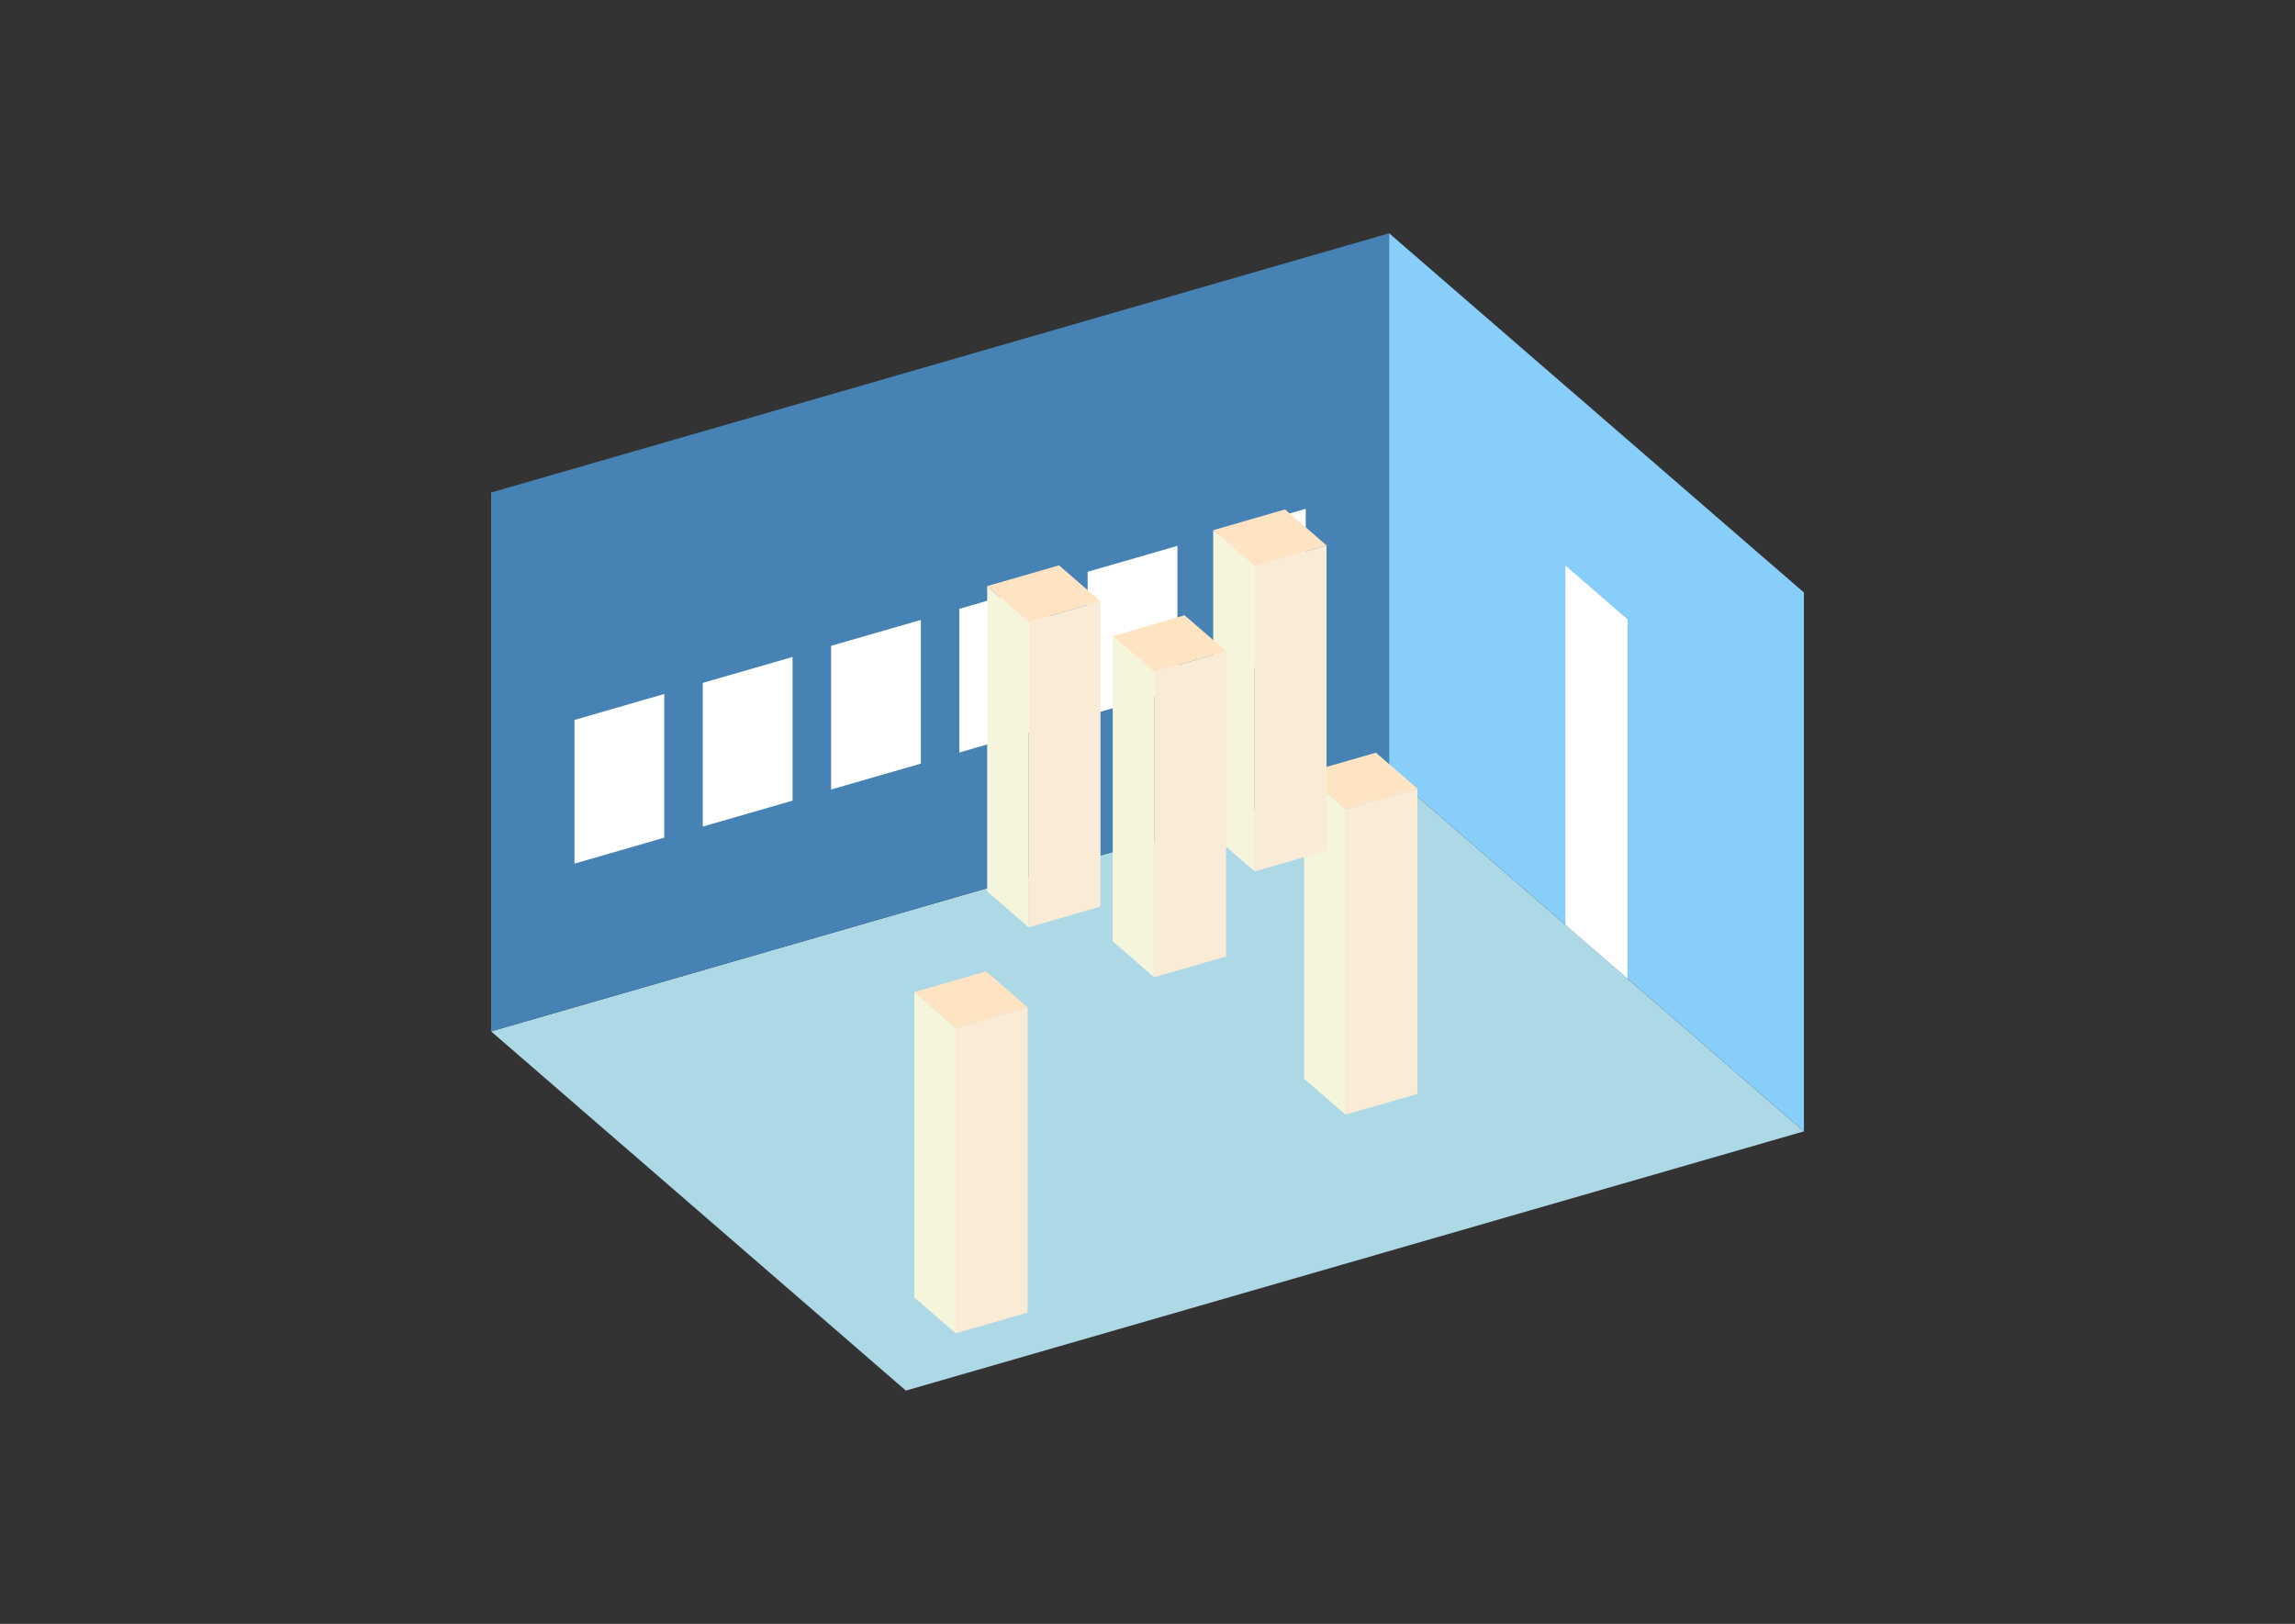 <?xml version="1.0" encoding="UTF-8"?>
<svg
  xmlns="http://www.w3.org/2000/svg"
  width="848"
  height="600"
  style="background-color:white"
>
  <rect width="100%" height="100%" fill="#333333" stroke="none"/>
  <polygon fill="lightblue" points="334.72,513.805 181.458,381.077 513.28,285.288 666.542,418.017" />
  <polygon fill="steelblue" points="181.458,381.077 181.458,181.983 513.28,86.195 513.28,285.288" />
  <polygon fill="lightskyblue" points="666.542,418.017 666.542,218.923 513.28,86.195 513.28,285.288" />
  <polygon fill="white" points="601.406,361.607 601.406,228.878 578.416,208.969 578.416,341.698" />
  <polygon fill="white" points="212.27,319.09 212.27,265.999 245.452,256.42 245.452,309.512" />
  <polygon fill="white" points="259.673,305.406 259.673,252.315 292.855,242.736 292.855,295.827" />
  <polygon fill="white" points="307.076,291.722 307.076,238.631 340.259,229.052 340.259,282.143" />
  <polygon fill="white" points="354.48,278.038 354.48,224.947 387.662,215.368 387.662,268.459" />
  <polygon fill="white" points="401.883,264.354 401.883,211.263 435.065,201.684 435.065,254.775" />
  <polygon fill="white" points="449.286,250.67 449.286,197.578 482.468,188 482.468,241.091" />
  <polygon fill="antiquewhite" points="497.177,411.858 497.177,299.039 523.723,291.376 523.723,404.195" />
  <polygon fill="beige" points="497.177,411.858 497.177,299.039 481.851,285.766 481.851,398.586" />
  <polygon fill="bisque" points="497.177,299.039 481.851,285.766 508.397,278.103 523.723,291.376" />
  <polygon fill="antiquewhite" points="353.155,492.651 353.155,379.832 379.7,372.169 379.7,484.988" />
  <polygon fill="beige" points="353.155,492.651 353.155,379.832 337.828,366.559 337.828,479.379" />
  <polygon fill="bisque" points="353.155,379.832 337.828,366.559 364.374,358.896 379.7,372.169" />
  <polygon fill="antiquewhite" points="463.605,321.986 463.605,209.167 490.151,201.504 490.151,314.323" />
  <polygon fill="beige" points="463.605,321.986 463.605,209.167 448.279,195.894 448.279,308.713" />
  <polygon fill="bisque" points="463.605,209.167 448.279,195.894 474.825,188.231 490.151,201.504" />
  <polygon fill="antiquewhite" points="426.472,361.083 426.472,248.264 453.017,240.601 453.017,353.42" />
  <polygon fill="beige" points="426.472,361.083 426.472,248.264 411.145,234.991 411.145,347.81" />
  <polygon fill="bisque" points="426.472,248.264 411.145,234.991 437.691,227.328 453.017,240.601" />
  <polygon fill="antiquewhite" points="380.086,342.64 380.086,229.821 406.631,222.158 406.631,334.977" />
  <polygon fill="beige" points="380.086,342.64 380.086,229.821 364.759,216.548 364.759,329.367" />
  <polygon fill="bisque" points="380.086,229.821 364.759,216.548 391.305,208.885 406.631,222.158" />
</svg>
